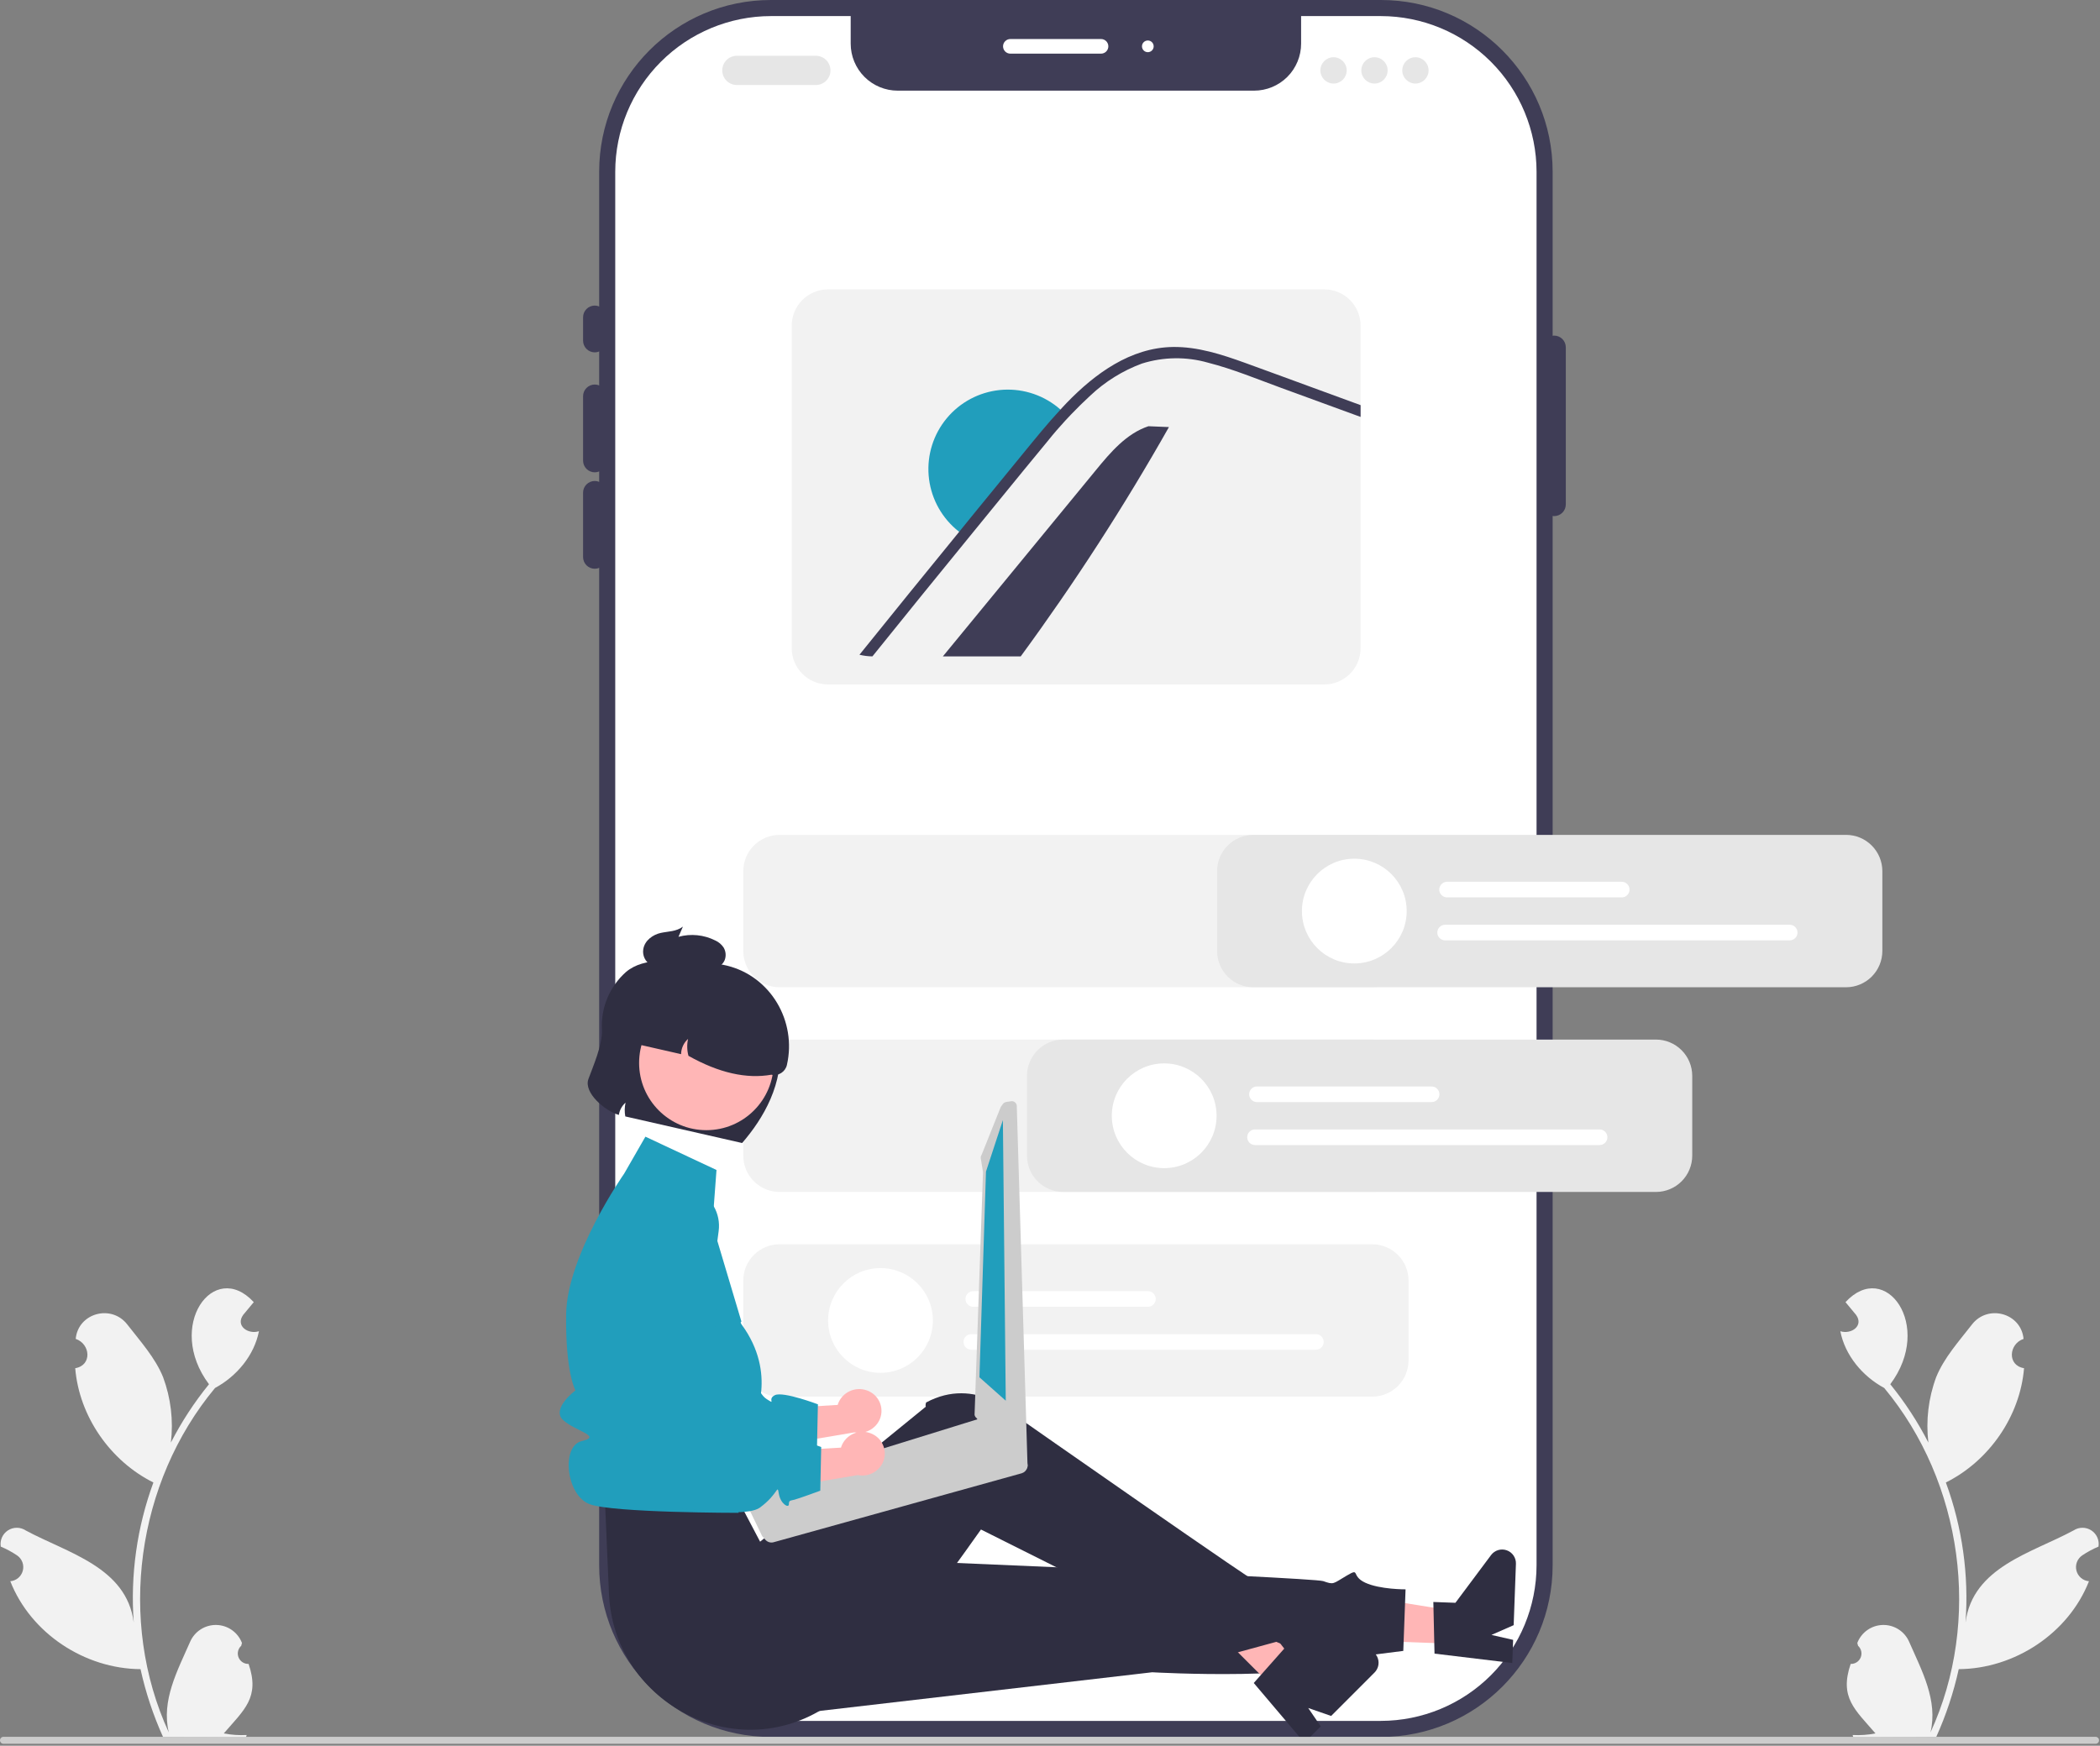 <svg width="718" height="597" viewBox="0 0 718 597" fill="none" xmlns="http://www.w3.org/2000/svg">
<rect x="0" y="0" width="718" height="597" fill="#808080" stroke="none"/>
<g clip-path="url(#clip0_238_267)">
<path d="M472.126 0H263.583C231.148 0 204.855 26.294 204.855 58.728V535.272C204.855 567.706 231.148 594 263.583 594H472.126C504.561 594 530.855 567.706 530.855 535.272V58.728C530.855 26.294 504.561 0 472.126 0Z" fill="#3F3D56"/>
<path d="M525.355 58.732V535.272C525.339 549.385 519.725 562.915 509.746 572.894C499.767 582.873 486.238 588.486 472.125 588.502H263.585C249.473 588.486 235.943 582.873 225.964 572.894C215.985 562.915 210.372 549.385 210.355 535.272V58.732C210.372 44.62 215.985 31.09 225.964 21.111C235.943 11.132 249.473 5.519 263.585 5.502H290.855V14.922C290.855 19.187 292.55 23.277 295.565 26.292C298.581 29.308 302.671 31.002 306.935 31.002H428.775C433.04 31.002 437.13 29.308 440.145 26.292C443.161 23.277 444.855 19.187 444.855 14.922V5.502H472.125C486.238 5.519 499.767 11.132 509.746 21.111C519.725 31.09 525.339 44.62 525.355 58.732Z" fill="white"/>
<path d="M203.355 120.5C202.294 120.499 201.278 120.077 200.528 119.327C199.778 118.577 199.356 117.56 199.355 116.5V108.5C199.355 107.439 199.776 106.422 200.526 105.672C201.276 104.921 202.294 104.5 203.355 104.5C204.416 104.5 205.433 104.921 206.183 105.672C206.933 106.422 207.355 107.439 207.355 108.5V116.5C207.354 117.56 206.932 118.577 206.182 119.327C205.432 120.077 204.415 120.499 203.355 120.5Z" fill="#3F3D56"/>
<path d="M203.355 161.521C202.294 161.52 201.278 161.098 200.528 160.349C199.778 159.599 199.356 158.582 199.355 157.521V135.5C199.355 134.439 199.776 133.422 200.526 132.672C201.276 131.921 202.294 131.5 203.355 131.5C204.416 131.5 205.433 131.921 206.183 132.672C206.933 133.422 207.355 134.439 207.355 135.5V157.521C207.354 158.582 206.932 159.599 206.182 160.349C205.432 161.098 204.415 161.52 203.355 161.521Z" fill="#3F3D56"/>
<path d="M203.355 194.5C202.294 194.499 201.278 194.077 200.528 193.327C199.778 192.577 199.356 191.56 199.355 190.5V168.479C199.355 167.418 199.776 166.4 200.526 165.65C201.276 164.9 202.294 164.479 203.355 164.479C204.416 164.479 205.433 164.9 206.183 165.65C206.933 166.4 207.355 167.418 207.355 168.479V190.5C207.354 191.56 206.932 192.577 206.182 193.327C205.432 194.077 204.415 194.499 203.355 194.5Z" fill="#3F3D56"/>
<path d="M531.355 176.5C530.294 176.499 529.278 176.077 528.528 175.327C527.778 174.577 527.356 173.56 527.355 172.5V118.767C527.355 117.706 527.776 116.688 528.526 115.938C529.276 115.188 530.294 114.767 531.355 114.767C532.416 114.767 533.433 115.188 534.183 115.938C534.933 116.688 535.355 117.706 535.355 118.767V172.5C535.354 173.56 534.932 174.577 534.182 175.327C533.432 176.077 532.415 176.499 531.355 176.5Z" fill="#3F3D56"/>
<path d="M376.447 18.346H345.447C344.784 18.346 344.148 18.082 343.68 17.614C343.211 17.145 342.947 16.509 342.947 15.846C342.947 15.183 343.211 14.547 343.68 14.078C344.148 13.609 344.784 13.346 345.447 13.346H376.447C377.11 13.346 377.746 13.609 378.215 14.078C378.684 14.547 378.947 15.183 378.947 15.846C378.947 16.509 378.684 17.145 378.215 17.614C377.746 18.082 377.11 18.346 376.447 18.346Z" fill="white"/>
<path d="M392.447 17.846C393.552 17.846 394.447 16.95 394.447 15.846C394.447 14.741 393.552 13.846 392.447 13.846C391.343 13.846 390.447 14.741 390.447 15.846C390.447 16.95 391.343 17.846 392.447 17.846Z" fill="white"/>
<path d="M632.752 569.017C633.482 569.044 634.203 568.845 634.817 568.449C635.43 568.052 635.907 567.476 636.183 566.799C636.458 566.122 636.519 565.377 636.357 564.665C636.194 563.952 635.817 563.307 635.276 562.816C635.183 562.46 635.116 562.204 635.023 561.847C635.704 560.066 636.902 558.529 638.463 557.433C640.024 556.337 641.877 555.733 643.783 555.696C645.69 555.66 647.564 556.194 649.166 557.23C650.767 558.266 652.022 559.757 652.771 561.511C657.089 571.357 662.652 581.539 660.038 592.454C677.632 554.226 671.074 506.946 644.227 474.653C636.854 470.683 630.84 463.56 629.213 455.239C632.855 456.435 637.353 453.439 634.587 449.641C633.39 448.191 632.182 446.752 630.985 445.302C644.635 430.484 661.285 453.409 646.295 473.376C651.32 479.554 655.685 486.24 659.319 493.326C658.424 485.774 659.334 478.117 661.975 470.985C664.657 464.336 669.75 458.709 674.226 452.941C679.669 445.912 691.039 449.023 691.865 457.868C686.796 459.588 686.206 466.939 692.032 467.889C690.665 484.372 680.05 499.61 665.3 506.973C670.918 522.276 673.211 538.6 672.025 554.859C674.46 535.848 694.796 531.046 708.969 523.364C709.87 522.774 710.923 522.459 712 522.458C713.078 522.456 714.132 522.768 715.035 523.355C715.938 523.943 716.65 524.78 717.085 525.765C717.52 526.751 717.659 527.841 717.485 528.904C715.527 529.722 713.654 530.733 711.896 531.921C711.072 532.487 710.443 533.293 710.095 534.23C709.747 535.167 709.698 536.189 709.954 537.155C710.209 538.121 710.757 538.984 711.523 539.626C712.289 540.269 713.234 540.659 714.23 540.742C707.219 558.582 688.768 570.692 669.701 570.806C667.945 578.786 665.364 586.561 662 594.007L633.702 594.277C633.597 593.963 633.503 593.639 633.409 593.326C636.029 593.466 638.658 593.284 641.234 592.785C634.226 584.646 628.828 580.51 632.752 569.017Z" fill="#F2F2F2"/>
<path d="M84.997 569.017C84.266 569.044 83.546 568.845 82.932 568.449C82.318 568.052 81.842 567.476 81.566 566.799C81.291 566.122 81.23 565.377 81.392 564.665C81.554 563.952 81.932 563.307 82.473 562.816C82.566 562.46 82.633 562.204 82.726 561.847C82.045 560.066 80.847 558.529 79.286 557.433C77.725 556.337 75.872 555.733 73.965 555.696C72.059 555.66 70.184 556.194 68.583 557.23C66.982 558.266 65.726 559.757 64.978 561.511C60.66 571.357 55.096 581.539 57.711 592.454C40.117 554.226 46.674 506.946 73.521 474.653C80.895 470.683 86.909 463.56 88.536 455.239C84.894 456.435 80.396 453.439 83.162 449.641C84.359 448.191 85.567 446.752 86.764 445.302C73.114 430.484 56.464 453.409 71.454 473.376C66.429 479.554 62.064 486.24 58.43 493.326C59.325 485.774 58.415 478.117 55.774 470.985C53.092 464.336 47.999 458.709 43.522 452.941C38.079 445.912 26.709 449.023 25.884 457.868C30.952 459.588 31.543 466.939 25.717 467.889C27.084 484.372 37.699 499.61 52.449 506.973C46.83 522.276 44.538 538.6 45.724 554.859C43.289 535.848 22.953 531.046 8.78 523.364C7.879 522.774 6.825 522.459 5.748 522.458C4.671 522.456 3.617 522.768 2.714 523.355C1.811 523.943 1.099 524.78 0.664 525.765C0.229 526.751 0.09 527.841 0.264 528.904C2.222 529.722 4.095 530.733 5.853 531.921C6.677 532.487 7.306 533.293 7.654 534.23C8.002 535.167 8.051 536.189 7.795 537.155C7.54 538.121 6.991 538.984 6.226 539.626C5.46 540.269 4.515 540.659 3.519 540.742C10.53 558.582 28.98 570.692 48.047 570.806C49.804 578.786 52.385 586.561 55.749 594.007L84.047 594.277C84.152 593.963 84.246 593.639 84.34 593.326C81.719 593.466 79.091 593.284 76.514 592.785C83.523 584.646 88.922 580.511 84.998 569.018L84.997 569.017Z" fill="#F2F2F2"/>
<path d="M278.941 29.073H251.941C250.615 29.073 249.343 28.546 248.405 27.609C247.467 26.671 246.941 25.399 246.941 24.073C246.941 22.747 247.467 21.475 248.405 20.538C249.343 19.6 250.615 19.073 251.941 19.073H278.941C280.267 19.073 281.539 19.6 282.476 20.538C283.414 21.475 283.941 22.747 283.941 24.073C283.941 25.399 283.414 26.671 282.476 27.609C281.539 28.546 280.267 29.073 278.941 29.073Z" fill="#E6E6E6"/>
<path d="M455.941 28.573C458.426 28.573 460.441 26.558 460.441 24.073C460.441 21.588 458.426 19.573 455.941 19.573C453.455 19.573 451.441 21.588 451.441 24.073C451.441 26.558 453.455 28.573 455.941 28.573Z" fill="#E6E6E6"/>
<path d="M469.941 28.573C472.426 28.573 474.441 26.558 474.441 24.073C474.441 21.588 472.426 19.573 469.941 19.573C467.455 19.573 465.441 21.588 465.441 24.073C465.441 26.558 467.455 28.573 469.941 28.573Z" fill="#E6E6E6"/>
<path d="M483.941 28.573C486.426 28.573 488.441 26.558 488.441 24.073C488.441 21.588 486.426 19.573 483.941 19.573C481.455 19.573 479.441 21.588 479.441 24.073C479.441 26.558 481.455 28.573 483.941 28.573Z" fill="#E6E6E6"/>
<path d="M452.794 98.957H283.094C279.807 98.962 276.656 100.27 274.331 102.594C272.007 104.918 270.699 108.07 270.694 111.357V221.667C270.699 224.954 272.007 228.106 274.331 230.43C276.656 232.755 279.807 234.063 283.094 234.067H452.794C456.082 234.064 459.235 232.757 461.559 230.432C463.884 228.107 465.192 224.955 465.194 221.667V111.357C465.192 108.069 463.884 104.917 461.559 102.592C459.235 100.267 456.082 98.96 452.794 98.957Z" fill="#F2F2F2"/>
<path d="M399.667 146.049C384.331 173.164 367.408 199.349 348.985 224.469H322.373C339.804 203.233 357.248 181.998 374.705 160.762C379.713 154.648 385.148 148.242 392.66 145.758L399.667 146.049Z" fill="#3F3D56"/>
<path d="M364.301 141.701C361.525 144.593 358.866 147.602 356.362 150.727C350.849 157.365 345.414 164.062 339.959 170.74C336.562 174.893 333.166 179.047 329.808 183.201C328.741 182.516 327.729 181.751 326.78 180.911C321.416 176.255 318.089 169.684 317.512 162.606C316.935 155.527 319.153 148.504 323.692 143.042C328.231 137.579 334.728 134.111 341.793 133.382C348.858 132.652 355.927 134.719 361.486 139.139C362.488 139.92 363.429 140.777 364.301 141.701Z" fill="#219EBC"/>
<path d="M465.194 138.547V142.577L463.394 141.917L438.064 132.657C429.814 129.647 421.584 126.207 413.064 124.037C405.652 121.917 397.78 122.018 390.424 124.327C383.867 126.753 377.868 130.477 372.784 135.277C370.534 137.357 368.354 139.487 366.244 141.697C365.554 142.427 364.864 143.157 364.184 143.887C362.144 146.107 360.174 148.377 358.304 150.727C352.794 157.367 347.354 164.067 341.904 170.737C338.504 174.897 335.104 179.047 331.744 183.197C320.524 196.927 309.371 210.684 298.284 224.467C296.791 224.45 295.305 224.262 293.854 223.907C305.164 209.857 316.528 195.844 327.944 181.867C328.204 181.547 328.464 181.227 328.724 180.907C330.064 179.237 331.434 177.557 332.794 175.887C338.484 168.917 344.178 161.954 349.874 154.997C354.014 149.937 358.124 144.857 362.584 140.057C362.854 139.747 363.134 139.447 363.424 139.137C363.854 138.677 364.284 138.227 364.724 137.757C374.414 127.747 386.504 118.897 400.984 118.657C409.504 118.527 417.734 121.227 425.654 124.077C434.184 127.167 442.684 130.307 451.204 133.427L465.194 138.547Z" fill="#3F3D56"/>
<path d="M469.184 477.618H266.526C263.239 477.614 260.087 476.307 257.763 473.982C255.438 471.658 254.13 468.506 254.127 465.219V437.906C254.13 434.619 255.438 431.467 257.763 429.143C260.087 426.818 263.239 425.511 266.526 425.507H469.184C472.472 425.511 475.623 426.818 477.948 429.143C480.272 431.467 481.58 434.619 481.584 437.906V465.219C481.58 468.506 480.272 471.658 477.948 473.982C475.623 476.307 472.472 477.614 469.184 477.618Z" fill="#F2F2F2"/>
<path d="M469.184 337.618H266.526C263.239 337.614 260.087 336.307 257.763 333.982C255.438 331.658 254.13 328.506 254.127 325.219V297.906C254.13 294.619 255.438 291.467 257.763 289.143C260.087 286.818 263.239 285.511 266.526 285.507H469.184C472.472 285.511 475.623 286.818 477.948 289.143C480.272 291.467 481.58 294.619 481.584 297.906V325.219C481.58 328.506 480.272 331.658 477.948 333.982C475.623 336.307 472.472 337.614 469.184 337.618Z" fill="#F2F2F2"/>
<path d="M469.184 407.618H266.526C263.239 407.614 260.087 406.307 257.763 403.982C255.438 401.658 254.13 398.506 254.127 395.219V367.906C254.13 364.619 255.438 361.467 257.763 359.143C260.087 356.818 263.239 355.511 266.526 355.507H469.184C472.472 355.511 475.623 356.818 477.948 359.143C480.272 361.467 481.58 364.619 481.584 367.906V395.219C481.58 398.506 480.272 401.658 477.948 403.982C475.623 406.307 472.472 407.614 469.184 407.618Z" fill="#F2F2F2"/>
<path d="M392.477 446.888H332.765C332.056 446.888 331.377 446.607 330.876 446.106C330.375 445.605 330.094 444.925 330.094 444.217C330.094 443.509 330.375 442.829 330.876 442.328C331.377 441.827 332.056 441.546 332.765 441.546H392.477C393.185 441.546 393.864 441.827 394.365 442.328C394.866 442.829 395.148 443.509 395.148 444.217C395.148 444.925 394.866 445.605 394.365 446.106C393.864 446.607 393.185 446.888 392.477 446.888Z" fill="white"/>
<path d="M449.907 461.58H332.097C331.389 461.58 330.709 461.298 330.208 460.797C329.707 460.296 329.426 459.617 329.426 458.908C329.426 458.2 329.707 457.521 330.208 457.02C330.709 456.519 331.389 456.237 332.097 456.237H449.907C450.615 456.237 451.294 456.519 451.795 457.02C452.296 457.521 452.578 458.2 452.578 458.908C452.578 459.617 452.296 460.296 451.795 460.797C451.294 461.298 450.615 461.58 449.907 461.58Z" fill="white"/>
<path d="M301.042 469.472C310.933 469.472 318.952 461.454 318.952 451.563C318.952 441.672 310.933 433.653 301.042 433.653C291.151 433.653 283.133 441.672 283.133 451.563C283.133 461.454 291.151 469.472 301.042 469.472Z" fill="white"/>
<path d="M297.051 475.754C295.224 474.9 293.135 474.793 291.23 475.455C289.324 476.118 287.752 477.498 286.849 479.301C286.671 479.671 286.524 480.054 286.409 480.448L259.44 482.06L255.443 496.032L292.149 489.83C293.818 490.179 295.557 489.965 297.092 489.222C298.627 488.48 299.873 487.249 300.636 485.724C301.062 484.852 301.311 483.904 301.371 482.935C301.43 481.967 301.298 480.996 300.982 480.078C300.667 479.16 300.173 478.314 299.53 477.587C298.887 476.859 298.107 476.266 297.235 475.841C297.174 475.811 297.113 475.782 297.051 475.754Z" fill="#FFB6B6"/>
<path d="M237.522 406.834C235.745 406.107 233.832 405.771 231.914 405.849C229.995 405.927 228.116 406.418 226.404 407.287C224.692 408.157 223.187 409.384 221.992 410.887C220.797 412.39 219.939 414.133 219.477 415.997L212.063 445.94L213.458 498.323C213.458 498.323 252.16 505.75 258.657 500.976C265.154 496.202 264.544 492.649 265.154 496.202C265.764 499.756 268.552 501.247 268.591 499.833C268.63 498.42 268.945 498.661 270.564 498.236C272.184 497.81 279.329 495.176 279.329 495.176L279.649 480.241C279.649 480.241 267.836 475.762 264.97 477.098C262.104 478.435 265.58 480.652 262.104 478.435C258.628 476.217 258.248 469.219 257.653 475.526C257.059 481.833 255.319 483.008 252.713 480.203C250.107 477.399 238.032 479.19 238.032 479.19L245.716 420.96C246.102 418.031 245.508 415.057 244.026 412.501C242.543 409.946 240.257 407.953 237.522 406.834Z" fill="#219EBC"/>
<path d="M498.157 562.178L498.564 551.148L456.212 544.329L455.612 560.608L498.157 562.178Z" fill="#FFB6B6"/>
<path d="M490.469 565.499L490.068 547.838L497.617 548.117L509.806 531.79C510.408 530.983 511.252 530.39 512.215 530.098C513.178 529.805 514.209 529.827 515.158 530.162C516.107 530.497 516.924 531.126 517.49 531.958C518.056 532.79 518.342 533.781 518.304 534.787L517.53 555.766L509.929 559.107L517.345 560.795L517.053 568.705L490.469 565.499Z" fill="#2F2E41"/>
<path d="M259.798 587.472L393.941 571.874C393.941 571.874 451.868 575.22 465.459 566.378L479.792 564.569L480.569 543.516C480.569 543.516 471.804 543.581 466.765 541.233C461.726 538.885 465.229 536.012 460.424 538.837C455.62 541.662 456.127 542.002 452.413 540.703C448.698 539.405 278.363 532.442 278.363 532.442L259.798 587.472Z" fill="#2F2E41"/>
<path d="M436.563 578.337L444.363 570.527L417.953 536.724L406.441 548.25L436.563 578.337Z" fill="#FFB6B6"/>
<path d="M428.668 575.543L440.385 562.323L445.731 567.662L465.771 563.983C466.76 563.801 467.782 563.94 468.687 564.38C469.592 564.82 470.333 565.538 470.801 566.429C471.269 567.32 471.44 568.337 471.289 569.332C471.138 570.327 470.673 571.248 469.962 571.96L455.126 586.813L447.281 584.092L451.57 590.373L445.976 595.973L428.668 575.543Z" fill="#2F2E41"/>
<path d="M206.874 514.007L208.208 545.007C209.778 581.5 249.967 603.587 281.131 584.533C281.705 584.182 282.282 583.818 282.86 583.442C282.86 583.442 294.674 580.269 294.316 575.245C293.957 570.22 296.843 567.775 299.397 569.145C301.952 570.515 335.393 523.055 335.393 523.055C335.393 523.055 404.875 557.713 420.203 565.872L436.377 561.466C436.377 561.466 442.464 564.341 440.271 560.183C438.078 556.025 437.685 558.016 437.012 553.486C436.338 548.956 434.615 543.339 433.57 543.575C432.525 543.812 347.613 484.381 347.613 484.381C347.613 484.381 333.78 470.381 316.62 479.624C316.263 480.982 316.568 481.029 316.568 481.029L259.884 527.218L251.874 512.007L206.874 514.007Z" fill="#2F2E41"/>
<path d="M244.973 400.104L220.669 388.714L213.393 401.374C213.393 401.374 193.851 429.261 193.568 449.379C193.284 469.497 196.753 475.48 196.753 475.48C196.753 475.48 188.327 481.779 192.54 485.63C196.753 489.48 206.079 491.141 198.916 492.811C191.753 494.48 193.568 511.379 201.568 514.379C209.568 517.379 252.532 517.353 252.532 517.353C252.146 516.043 252.117 514.653 252.45 513.328C252.782 512.003 253.463 510.791 254.422 509.818C257.753 506.48 260.753 508.876 257.753 503.678C254.753 498.48 249.753 501.48 253.753 494.48C257.753 487.48 257.751 485.388 257.751 485.388C257.751 485.388 265.906 469.869 253.623 453.033C252.874 452.007 253.504 451.968 253.504 451.968L243.586 418.732L244.973 400.104Z" fill="#219EBC"/>
<path d="M205.806 352.211C206.012 357.345 202.777 364.618 201.184 369.004C199.48 373.693 206.863 379.917 211.588 381.28C211.834 379.655 212.644 378.169 213.877 377.083C213.536 378.631 213.507 380.231 213.79 381.791L253.737 390.885C260.924 382.563 268.15 370.599 266.574 356.169C266.951 353.429 266.511 350.638 265.308 348.147C264.105 345.657 262.194 343.577 259.813 342.169L239.617 330.238C231.027 328.282 220.209 327.102 214.005 332.417C211.233 334.883 209.055 337.945 207.635 341.374C206.215 344.802 205.59 348.507 205.806 352.211Z" fill="#2F2E41"/>
<path d="M241.514 386.489C254.216 386.489 264.514 376.191 264.514 363.489C264.514 350.786 254.216 340.489 241.514 340.489C228.811 340.489 218.514 350.786 218.514 363.489C218.514 376.191 228.811 386.489 241.514 386.489Z" fill="#FFB6B6"/>
<path d="M214.569 351.201L213.459 356.076L232.863 360.494C232.88 359.508 233.101 358.536 233.512 357.639C233.922 356.742 234.514 355.94 235.249 355.283C234.83 357.195 234.878 359.179 235.388 361.068C245.853 366.94 255.284 369.021 263.742 367.523C264.888 367.784 266.09 367.579 267.085 366.953C268.08 366.328 268.785 365.332 269.046 364.187C272.449 349.239 263.534 333.962 248.66 330.252C245.044 329.348 241.285 329.175 237.601 329.743C233.918 330.311 230.385 331.608 227.21 333.559C224.035 335.511 221.281 338.076 219.111 341.105C216.94 344.135 215.396 347.567 214.569 351.201Z" fill="#2F2E41"/>
<path d="M225.914 319.035C228.472 318.48 231.18 318.614 233.493 316.881L231.976 320.364C236.182 319.211 240.666 319.659 244.561 321.621C245.72 322.14 246.707 322.976 247.411 324.033C247.789 324.671 248.018 325.386 248.083 326.125C248.148 326.864 248.046 327.608 247.785 328.302C247.537 328.898 247.167 329.435 246.699 329.879C246.231 330.324 245.675 330.666 245.067 330.883C243.99 331.207 242.862 331.325 241.742 331.232C237.019 331.122 232.297 331.012 227.575 330.902C225.776 331.013 223.977 330.664 222.351 329.886C221.486 329.352 220.796 328.577 220.365 327.656C219.935 326.736 219.782 325.709 219.927 324.703C220.377 321.537 223.355 319.591 225.914 319.035Z" fill="#2F2E41"/>
<path d="M350.679 499.296C350.624 499.23 350.56 499.172 350.49 499.123C350.319 498.923 350.109 498.759 349.874 498.641L348.191 497.74L337.018 485.335C336.371 484.998 335.619 484.926 334.92 485.134L334.891 485.143L330.105 486.623L325.988 487.9L320.238 489.683L281.072 501.811L255.327 509.781C254.631 510.002 254.049 510.486 253.707 511.131C253.365 511.776 253.29 512.53 253.497 513.229C253.618 513.615 253.819 513.971 254.085 514.274L254.905 515.186L256.623 517.1L260.604 525.35L261.709 526.583C262.061 526.976 262.517 527.26 263.025 527.402C263.532 527.544 264.07 527.539 264.574 527.387L349.389 503.803C349.83 503.66 350.228 503.411 350.55 503.078C350.872 502.745 351.107 502.338 351.234 501.893C351.362 501.447 351.378 500.978 351.281 500.525C351.184 500.072 350.977 499.65 350.679 499.296Z" fill="#CCCCCC"/>
<path d="M345.643 376.59L344.001 376.856C343.551 376.931 343.148 377.181 342.881 377.551L342.158 378.563L335.63 394.885C335.365 395.258 335.258 395.722 335.334 396.173L336.098 400.824L333.208 483.829C333.281 484.259 333.512 484.645 333.855 484.913L346.528 501.866L346.823 502.101L347.462 502.6C347.789 502.853 348.195 502.982 348.608 502.965L349.685 502.914C349.93 502.902 350.169 502.838 350.387 502.727C350.605 502.616 350.798 502.459 350.951 502.268C351.105 502.079 351.218 501.859 351.28 501.623C351.342 501.386 351.352 501.139 351.31 500.898L347.634 378.01C347.559 377.559 347.309 377.156 346.937 376.889C346.565 376.623 346.103 376.515 345.652 376.589L345.643 376.59Z" fill="#CCCCCC"/>
<path d="M342.893 383.04L337.111 400.653L334.874 471.007L343.874 479.007L342.893 383.04Z" fill="#219EBC"/>
<path d="M298.18 490.357C296.352 489.503 294.263 489.395 292.358 490.058C290.453 490.72 288.881 492.1 287.977 493.904C287.799 494.273 287.652 494.657 287.538 495.051L260.568 496.662L256.571 510.635L293.277 504.433C294.947 504.782 296.685 504.568 298.22 503.825C299.756 503.082 301.002 501.852 301.764 500.326C302.624 498.565 302.749 496.534 302.111 494.68C301.473 492.827 300.125 491.303 298.363 490.443C298.303 490.413 298.241 490.385 298.18 490.357Z" fill="#FFB6B6"/>
<path d="M238.651 421.437C236.874 420.71 234.961 420.374 233.042 420.452C231.124 420.53 229.244 421.02 227.532 421.89C225.82 422.759 224.315 423.987 223.12 425.49C221.925 426.993 221.067 428.735 220.606 430.599L213.191 460.542L214.586 512.926C214.586 512.926 253.288 520.352 259.785 515.579C266.282 510.805 265.672 507.251 266.282 510.805C266.892 514.359 269.681 515.85 269.72 514.436C269.758 513.022 270.074 513.264 271.693 512.838C273.312 512.412 280.458 509.779 280.458 509.779L280.778 494.843C280.778 494.843 268.964 490.365 266.098 491.701C263.232 493.037 266.708 495.254 263.232 493.037C259.756 490.82 259.376 483.821 258.782 490.129C258.187 496.436 256.447 497.61 253.841 494.806C251.235 492.001 239.161 493.793 239.161 493.793L246.844 435.563C247.231 432.634 246.636 429.659 245.154 427.104C243.672 424.548 241.385 422.556 238.651 421.437Z" fill="#219EBC"/>
<path d="M5.26701e-06 595.139C-0 595.296 0.03 595.451 0.09 595.595C0.149 595.74 0.237 595.871 0.348 595.982C0.458 596.092 0.59 596.18 0.734 596.24C0.879 596.299 1.034 596.33 1.19 596.329H716.48C716.796 596.329 717.098 596.204 717.322 595.981C717.545 595.757 717.67 595.455 717.67 595.139C717.67 594.824 717.545 594.521 717.322 594.298C717.098 594.075 716.796 593.949 716.48 593.949H1.19C1.034 593.949 0.879 593.979 0.734 594.039C0.589 594.099 0.458 594.186 0.348 594.297C0.237 594.407 0.149 594.539 0.09 594.683C0.03 594.828 -0 594.983 5.26701e-06 595.139Z" fill="#CCCCCC"/>
<path d="M631.185 337.618H428.526C425.239 337.614 422.087 336.307 419.763 333.982C417.438 331.658 416.131 328.506 416.127 325.219V297.906C416.131 294.619 417.438 291.467 419.763 289.143C422.087 286.818 425.239 285.511 428.526 285.507H631.185C634.472 285.511 637.623 286.818 639.948 289.143C642.272 291.467 643.58 294.619 643.584 297.906V325.219C643.58 328.506 642.272 331.658 639.948 333.982C637.623 336.307 634.472 337.614 631.185 337.618Z" fill="#E6E6E6"/>
<path d="M554.477 306.888H494.765C494.056 306.888 493.377 306.607 492.876 306.106C492.375 305.605 492.094 304.925 492.094 304.217C492.094 303.509 492.375 302.829 492.876 302.328C493.377 301.827 494.056 301.546 494.765 301.546H554.477C555.185 301.546 555.864 301.827 556.365 302.328C556.866 302.829 557.148 303.509 557.148 304.217C557.148 304.925 556.866 305.605 556.365 306.106C555.864 306.607 555.185 306.888 554.477 306.888Z" fill="white"/>
<path d="M611.907 321.58H494.097C493.389 321.58 492.709 321.298 492.208 320.797C491.707 320.296 491.426 319.617 491.426 318.908C491.426 318.2 491.707 317.521 492.208 317.02C492.709 316.519 493.389 316.237 494.097 316.237H611.907C612.615 316.237 613.294 316.519 613.795 317.02C614.296 317.521 614.578 318.2 614.578 318.908C614.578 319.617 614.296 320.296 613.795 320.797C613.294 321.298 612.615 321.58 611.907 321.58Z" fill="white"/>
<path d="M463.042 329.472C472.933 329.472 480.952 321.454 480.952 311.563C480.952 301.672 472.933 293.653 463.042 293.653C453.151 293.653 445.133 301.672 445.133 311.563C445.133 321.454 453.151 329.472 463.042 329.472Z" fill="white"/>
<path d="M566.185 407.618H363.526C360.239 407.614 357.087 406.307 354.763 403.982C352.438 401.658 351.131 398.506 351.127 395.219V367.906C351.131 364.619 352.438 361.467 354.763 359.143C357.087 356.818 360.239 355.511 363.526 355.507H566.185C569.472 355.511 572.623 356.818 574.948 359.143C577.272 361.467 578.58 364.619 578.584 367.906V395.219C578.58 398.506 577.272 401.658 574.948 403.982C572.623 406.307 569.472 407.614 566.185 407.618Z" fill="#E6E6E6"/>
<path d="M489.477 376.888H429.765C429.056 376.888 428.377 376.607 427.876 376.106C427.375 375.605 427.094 374.925 427.094 374.217C427.094 373.509 427.375 372.829 427.876 372.328C428.377 371.827 429.056 371.546 429.765 371.546H489.477C490.185 371.546 490.864 371.827 491.365 372.328C491.866 372.829 492.148 373.509 492.148 374.217C492.148 374.925 491.866 375.605 491.365 376.106C490.864 376.607 490.185 376.888 489.477 376.888Z" fill="white"/>
<path d="M546.907 391.58H429.097C428.389 391.58 427.709 391.298 427.208 390.797C426.707 390.296 426.426 389.617 426.426 388.908C426.426 388.2 426.707 387.521 427.208 387.02C427.709 386.519 428.389 386.237 429.097 386.237H546.907C547.615 386.237 548.294 386.519 548.795 387.02C549.296 387.521 549.578 388.2 549.578 388.908C549.578 389.617 549.296 390.296 548.795 390.797C548.294 391.298 547.615 391.58 546.907 391.58Z" fill="white"/>
<path d="M398.042 399.472C407.933 399.472 415.952 391.454 415.952 381.563C415.952 371.672 407.933 363.653 398.042 363.653C388.151 363.653 380.133 371.672 380.133 381.563C380.133 391.454 388.151 399.472 398.042 399.472Z" fill="white"/>
</g>
<defs>
<clipPath id="clip0_238_267">
<rect width="717.67" height="596.329" fill="white"/>
</clipPath>
</defs>
</svg>

